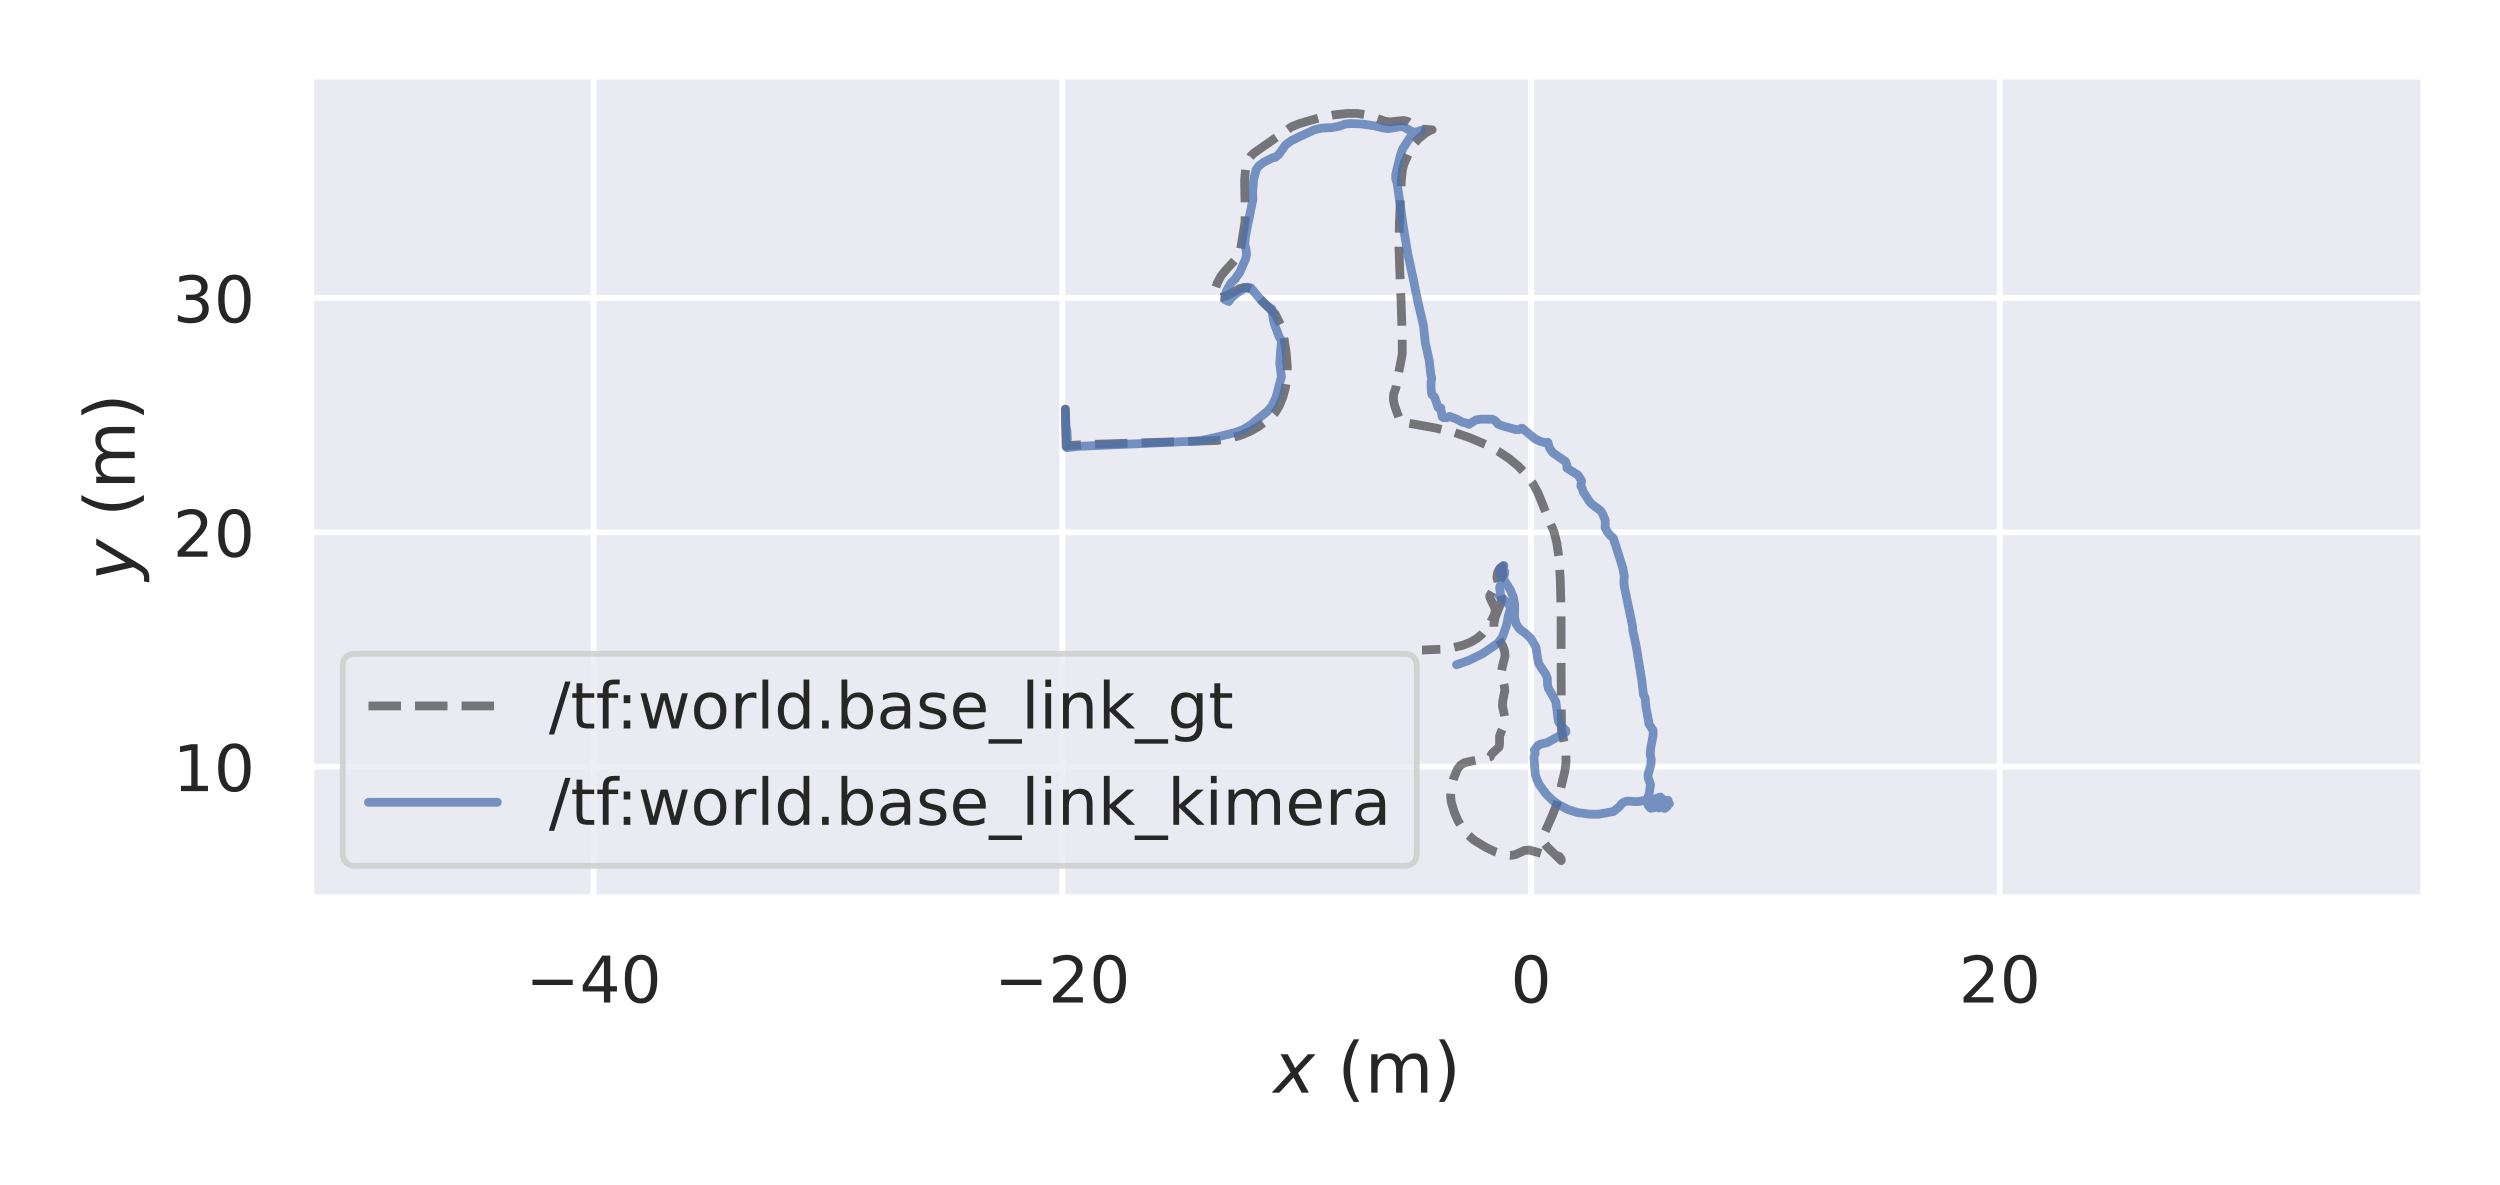 <?xml version="1.0" encoding="utf-8" standalone="no"?>
<!DOCTYPE svg PUBLIC "-//W3C//DTD SVG 1.1//EN"
  "http://www.w3.org/Graphics/SVG/1.1/DTD/svg11.dtd">
<!-- Created with matplotlib (https://matplotlib.org/) -->
<svg height="202.32pt" version="1.1" viewBox="0 0 426.96 202.32" width="426.96pt" xmlns="http://www.w3.org/2000/svg" xmlns:xlink="http://www.w3.org/1999/xlink">
 <defs>
  <style type="text/css">*{stroke-linecap:butt;stroke-linejoin:round;}</style>
 </defs>
 <g id="figure_1">
  <g id="patch_1">
   <path d="M 0 202.32 
L 426.96 202.32 
L 426.96 0 
L 0 0 
z
" style="fill:#ffffff;"/>
  </g>
  <g id="axes_1">
   <g id="patch_2">
    <path d="M 53.032 153.36 
L 414 153.36 
L 414 12.96 
L 53.032 12.96 
z
" style="fill:#eaeaf2;"/>
   </g>
   <g id="matplotlib.axis_1">
    <g id="xtick_1">
     <g id="line2d_1">
      <path clip-path="url(#p9df0162826)" d="M 101.373 153.36 
L 101.373 12.96 
" style="fill:none;stroke:#ffffff;stroke-linecap:round;"/>
     </g>
     <g id="text_1">
      <!-- −40 -->
      <g style="fill:#262626;" transform="translate(89.765 171.218)scale(0.11 -0.11)">
       <defs>
        <path d="M 10.594 35.5 
L 73.188 35.5 
L 73.188 27.203 
L 10.594 27.203 
z
" id="DejaVuSans-8722"/>
        <path d="M 37.797 64.312 
L 12.891 25.391 
L 37.797 25.391 
z
M 35.203 72.906 
L 47.609 72.906 
L 47.609 25.391 
L 58.016 25.391 
L 58.016 17.188 
L 47.609 17.188 
L 47.609 0 
L 37.797 0 
L 37.797 17.188 
L 4.891 17.188 
L 4.891 26.703 
z
" id="DejaVuSans-52"/>
        <path d="M 31.781 66.406 
Q 24.172 66.406 20.328 58.906 
Q 16.5 51.422 16.5 36.375 
Q 16.5 21.391 20.328 13.891 
Q 24.172 6.391 31.781 6.391 
Q 39.453 6.391 43.281 13.891 
Q 47.125 21.391 47.125 36.375 
Q 47.125 51.422 43.281 58.906 
Q 39.453 66.406 31.781 66.406 
z
M 31.781 74.219 
Q 44.047 74.219 50.516 64.516 
Q 56.984 54.828 56.984 36.375 
Q 56.984 17.969 50.516 8.266 
Q 44.047 -1.422 31.781 -1.422 
Q 19.531 -1.422 13.062 8.266 
Q 6.594 17.969 6.594 36.375 
Q 6.594 54.828 13.062 64.516 
Q 19.531 74.219 31.781 74.219 
z
" id="DejaVuSans-48"/>
       </defs>
       <use xlink:href="#DejaVuSans-8722"/>
       <use x="83.789" xlink:href="#DejaVuSans-52"/>
       <use x="147.412" xlink:href="#DejaVuSans-48"/>
      </g>
     </g>
    </g>
    <g id="xtick_2">
     <g id="line2d_2">
      <path clip-path="url(#p9df0162826)" d="M 181.428 153.36 
L 181.428 12.96 
" style="fill:none;stroke:#ffffff;stroke-linecap:round;"/>
     </g>
     <g id="text_2">
      <!-- −20 -->
      <g style="fill:#262626;" transform="translate(169.82 171.218)scale(0.11 -0.11)">
       <defs>
        <path d="M 19.188 8.297 
L 53.609 8.297 
L 53.609 0 
L 7.328 0 
L 7.328 8.297 
Q 12.938 14.109 22.625 23.891 
Q 32.328 33.688 34.812 36.531 
Q 39.547 41.844 41.422 45.531 
Q 43.312 49.219 43.312 52.781 
Q 43.312 58.594 39.234 62.25 
Q 35.156 65.922 28.609 65.922 
Q 23.969 65.922 18.812 64.312 
Q 13.672 62.703 7.812 59.422 
L 7.812 69.391 
Q 13.766 71.781 18.938 73 
Q 24.125 74.219 28.422 74.219 
Q 39.75 74.219 46.484 68.547 
Q 53.219 62.891 53.219 53.422 
Q 53.219 48.922 51.531 44.891 
Q 49.859 40.875 45.406 35.406 
Q 44.188 33.984 37.641 27.219 
Q 31.109 20.453 19.188 8.297 
z
" id="DejaVuSans-50"/>
       </defs>
       <use xlink:href="#DejaVuSans-8722"/>
       <use x="83.789" xlink:href="#DejaVuSans-50"/>
       <use x="147.412" xlink:href="#DejaVuSans-48"/>
      </g>
     </g>
    </g>
    <g id="xtick_3">
     <g id="line2d_3">
      <path clip-path="url(#p9df0162826)" d="M 261.483 153.36 
L 261.483 12.96 
" style="fill:none;stroke:#ffffff;stroke-linecap:round;"/>
     </g>
     <g id="text_3">
      <!-- 0 -->
      <g style="fill:#262626;" transform="translate(257.983 171.218)scale(0.11 -0.11)">
       <use xlink:href="#DejaVuSans-48"/>
      </g>
     </g>
    </g>
    <g id="xtick_4">
     <g id="line2d_4">
      <path clip-path="url(#p9df0162826)" d="M 341.538 153.36 
L 341.538 12.96 
" style="fill:none;stroke:#ffffff;stroke-linecap:round;"/>
     </g>
     <g id="text_4">
      <!-- 20 -->
      <g style="fill:#262626;" transform="translate(334.539 171.218)scale(0.11 -0.11)">
       <use xlink:href="#DejaVuSans-50"/>
       <use x="63.623" xlink:href="#DejaVuSans-48"/>
      </g>
     </g>
    </g>
    <g id="text_5">
     <!-- $x$ (m) -->
     <g style="fill:#262626;" transform="translate(217.496 186.624)scale(0.12 -0.12)">
      <defs>
       <path d="M 60.016 54.688 
L 34.906 27.875 
L 50.297 0 
L 39.984 0 
L 28.422 21.688 
L 8.297 0 
L -2.594 0 
L 24.312 28.812 
L 10.016 54.688 
L 20.312 54.688 
L 30.812 34.906 
L 49.125 54.688 
z
" id="DejaVuSans-Oblique-120"/>
       <path id="DejaVuSans-32"/>
       <path d="M 31 75.875 
Q 24.469 64.656 21.281 53.656 
Q 18.109 42.672 18.109 31.391 
Q 18.109 20.125 21.312 9.062 
Q 24.516 -2 31 -13.188 
L 23.188 -13.188 
Q 15.875 -1.703 12.234 9.375 
Q 8.594 20.453 8.594 31.391 
Q 8.594 42.281 12.203 53.312 
Q 15.828 64.359 23.188 75.875 
z
" id="DejaVuSans-40"/>
       <path d="M 52 44.188 
Q 55.375 50.25 60.062 53.125 
Q 64.75 56 71.094 56 
Q 79.641 56 84.281 50.016 
Q 88.922 44.047 88.922 33.016 
L 88.922 0 
L 79.891 0 
L 79.891 32.719 
Q 79.891 40.578 77.094 44.375 
Q 74.312 48.188 68.609 48.188 
Q 61.625 48.188 57.562 43.547 
Q 53.516 38.922 53.516 30.906 
L 53.516 0 
L 44.484 0 
L 44.484 32.719 
Q 44.484 40.625 41.703 44.406 
Q 38.922 48.188 33.109 48.188 
Q 26.219 48.188 22.156 43.531 
Q 18.109 38.875 18.109 30.906 
L 18.109 0 
L 9.078 0 
L 9.078 54.688 
L 18.109 54.688 
L 18.109 46.188 
Q 21.188 51.219 25.484 53.609 
Q 29.781 56 35.688 56 
Q 41.656 56 45.828 52.969 
Q 50 49.953 52 44.188 
z
" id="DejaVuSans-109"/>
       <path d="M 8.016 75.875 
L 15.828 75.875 
Q 23.141 64.359 26.781 53.312 
Q 30.422 42.281 30.422 31.391 
Q 30.422 20.453 26.781 9.375 
Q 23.141 -1.703 15.828 -13.188 
L 8.016 -13.188 
Q 14.5 -2 17.703 9.062 
Q 20.906 20.125 20.906 31.391 
Q 20.906 42.672 17.703 53.656 
Q 14.5 64.656 8.016 75.875 
z
" id="DejaVuSans-41"/>
      </defs>
      <use transform="translate(0 0.125)" xlink:href="#DejaVuSans-Oblique-120"/>
      <use transform="translate(59.18 0.125)" xlink:href="#DejaVuSans-32"/>
      <use transform="translate(90.967 0.125)" xlink:href="#DejaVuSans-40"/>
      <use transform="translate(129.98 0.125)" xlink:href="#DejaVuSans-109"/>
      <use transform="translate(227.393 0.125)" xlink:href="#DejaVuSans-41"/>
     </g>
    </g>
   </g>
   <g id="matplotlib.axis_2">
    <g id="ytick_1">
     <g id="line2d_5">
      <path clip-path="url(#p9df0162826)" d="M 53.032 130.934 
L 414 130.934 
" style="fill:none;stroke:#ffffff;stroke-linecap:round;"/>
     </g>
     <g id="text_6">
      <!-- 10 -->
      <g style="fill:#262626;" transform="translate(29.535 135.113)scale(0.11 -0.11)">
       <defs>
        <path d="M 12.406 8.297 
L 28.516 8.297 
L 28.516 63.922 
L 10.984 60.406 
L 10.984 69.391 
L 28.422 72.906 
L 38.281 72.906 
L 38.281 8.297 
L 54.391 8.297 
L 54.391 0 
L 12.406 0 
z
" id="DejaVuSans-49"/>
       </defs>
       <use xlink:href="#DejaVuSans-49"/>
       <use x="63.623" xlink:href="#DejaVuSans-48"/>
      </g>
     </g>
    </g>
    <g id="ytick_2">
     <g id="line2d_6">
      <path clip-path="url(#p9df0162826)" d="M 53.032 90.907 
L 414 90.907 
" style="fill:none;stroke:#ffffff;stroke-linecap:round;"/>
     </g>
     <g id="text_7">
      <!-- 20 -->
      <g style="fill:#262626;" transform="translate(29.535 95.086)scale(0.11 -0.11)">
       <use xlink:href="#DejaVuSans-50"/>
       <use x="63.623" xlink:href="#DejaVuSans-48"/>
      </g>
     </g>
    </g>
    <g id="ytick_3">
     <g id="line2d_7">
      <path clip-path="url(#p9df0162826)" d="M 53.032 50.879 
L 414 50.879 
" style="fill:none;stroke:#ffffff;stroke-linecap:round;"/>
     </g>
     <g id="text_8">
      <!-- 30 -->
      <g style="fill:#262626;" transform="translate(29.535 55.058)scale(0.11 -0.11)">
       <defs>
        <path d="M 40.578 39.312 
Q 47.656 37.797 51.625 33 
Q 55.609 28.219 55.609 21.188 
Q 55.609 10.406 48.188 4.484 
Q 40.766 -1.422 27.094 -1.422 
Q 22.516 -1.422 17.656 -0.516 
Q 12.797 0.391 7.625 2.203 
L 7.625 11.719 
Q 11.719 9.328 16.594 8.109 
Q 21.484 6.891 26.812 6.891 
Q 36.078 6.891 40.938 10.547 
Q 45.797 14.203 45.797 21.188 
Q 45.797 27.641 41.281 31.266 
Q 36.766 34.906 28.719 34.906 
L 20.219 34.906 
L 20.219 43.016 
L 29.109 43.016 
Q 36.375 43.016 40.234 45.922 
Q 44.094 48.828 44.094 54.297 
Q 44.094 59.906 40.109 62.906 
Q 36.141 65.922 28.719 65.922 
Q 24.656 65.922 20.016 65.031 
Q 15.375 64.156 9.812 62.312 
L 9.812 71.094 
Q 15.438 72.656 20.344 73.438 
Q 25.25 74.219 29.594 74.219 
Q 40.828 74.219 47.359 69.109 
Q 53.906 64.016 53.906 55.328 
Q 53.906 49.266 50.438 45.094 
Q 46.969 40.922 40.578 39.312 
z
" id="DejaVuSans-51"/>
       </defs>
       <use xlink:href="#DejaVuSans-51"/>
       <use x="63.623" xlink:href="#DejaVuSans-48"/>
      </g>
     </g>
    </g>
    <g id="text_9">
     <!-- $y$ (m) -->
     <g style="fill:#262626;" transform="translate(23.015 99.18)rotate(-90)scale(0.12 -0.12)">
      <defs>
       <path d="M 24.812 -5.078 
Q 18.562 -15.578 14.625 -18.188 
Q 10.688 -20.797 4.594 -20.797 
L -2.484 -20.797 
L -0.984 -13.281 
L 4.203 -13.281 
Q 7.953 -13.281 10.594 -11.234 
Q 13.234 -9.188 16.5 -3.219 
L 19.281 2 
L 7.172 54.688 
L 16.703 54.688 
L 25.781 12.797 
L 50.875 54.688 
L 60.297 54.688 
z
" id="DejaVuSans-Oblique-121"/>
      </defs>
      <use transform="translate(0 0.125)" xlink:href="#DejaVuSans-Oblique-121"/>
      <use transform="translate(59.18 0.125)" xlink:href="#DejaVuSans-32"/>
      <use transform="translate(90.967 0.125)" xlink:href="#DejaVuSans-40"/>
      <use transform="translate(129.98 0.125)" xlink:href="#DejaVuSans-109"/>
      <use transform="translate(227.393 0.125)" xlink:href="#DejaVuSans-41"/>
     </g>
    </g>
   </g>
   <g id="line2d_8">
    <path clip-path="url(#p9df0162826)" d="M 182.033 74.389 
L 181.938 69.851 
L 182.071 76.234 
L 182.115 76.189 
L 182.631 76.092 
L 185.06 75.932 
L 193.184 75.684 
L 207.815 75.229 
L 210.051 74.863 
L 211.938 74.325 
L 213.47 73.683 
L 214.898 72.87 
L 216.933 71.402 
L 217.773 70.473 
L 218.463 69.343 
L 219.085 67.834 
L 219.537 66.177 
L 219.804 64.418 
L 219.853 62.601 
L 219.658 60.217 
L 219.12 56.642 
L 218.669 55.415 
L 217.788 53.637 
L 216.978 52.837 
L 215.195 51.024 
L 213.652 49.414 
L 213.03 49.135 
L 212.434 49.096 
L 211.688 49.303 
L 210.587 49.921 
L 209.477 50.527 
L 208.52 50.782 
L 207.969 50.722 
L 207.646 50.445 
L 207.516 49.995 
L 207.586 49.244 
L 207.887 48.348 
L 208.516 47.159 
L 209.238 46.249 
L 211.289 44.007 
L 211.695 43.346 
L 211.865 42.625 
L 212.399 39.327 
L 212.631 37.877 
L 212.647 35.987 
L 212.556 30.755 
L 212.739 28.805 
L 213.038 27.649 
L 213.532 26.757 
L 214.181 26.114 
L 220.562 21.661 
L 221.897 21.114 
L 225.359 20.107 
L 227.886 19.611 
L 230.189 19.371 
L 231.817 19.372 
L 233.297 19.609 
L 234.643 20.047 
L 236.441 20.676 
L 237.4 20.829 
L 238.495 20.701 
L 239.748 20.579 
L 240.433 20.745 
L 241.102 21.182 
L 242.197 21.869 
L 242.875 22.054 
L 244.585 22.162 
L 244.229 22.276 
L 243.487 22.697 
L 242.274 23.683 
L 241.527 24.513 
L 240.821 25.662 
L 239.789 27.964 
L 239.513 29.021 
L 239.326 30.78 
L 238.991 37.999 
L 238.913 42.198 
L 239.062 46.286 
L 239.258 50.824 
L 239.46 56.967 
L 239.489 60.375 
L 239.25 61.744 
L 238.69 64.53 
L 238.38 66.304 
L 238.009 67.277 
L 237.966 68.278 
L 238.153 69.205 
L 239.122 71.937 
L 239.665 72.141 
L 241.397 72.423 
L 245.123 73.085 
L 248.368 73.86 
L 250.916 74.719 
L 253.702 75.902 
L 255.9 77.097 
L 257.754 78.339 
L 259.257 79.58 
L 260.6 80.975 
L 261.742 82.518 
L 262.673 84.185 
L 263.379 85.952 
L 264.107 87.798 
L 265.394 90.82 
L 265.888 92.775 
L 266.205 95.026 
L 266.461 98.715 
L 266.606 104.431 
L 266.617 115.338 
L 266.676 124.712 
L 267.1 126.686 
L 267.411 128.409 
L 267.457 130.091 
L 267.25 131.713 
L 265.948 137.126 
L 265.159 139.151 
L 263.504 142.889 
L 263.476 143.403 
L 263.652 143.886 
L 264.206 144.6 
L 266.627 146.976 
L 266.636 146.96 
L 266.611 146.701 
L 266.327 146.283 
L 266.01 146.141 
L 265.161 146.178 
L 264.204 146.045 
L 262.543 145.552 
L 261.173 145.177 
L 260.377 145.249 
L 259.657 145.557 
L 258.748 145.972 
L 257.947 146.085 
L 256.867 145.969 
L 255.483 145.535 
L 253.78 144.724 
L 251.774 143.508 
L 250.703 142.586 
L 249.837 141.552 
L 249.016 140.196 
L 248.384 138.745 
L 247.85 136.964 
L 247.739 135.916 
L 247.848 134.582 
L 248.26 132.954 
L 248.888 131.371 
L 249.434 130.681 
L 250.088 130.275 
L 250.828 130.089 
L 252.353 129.782 
L 253.994 129.409 
L 254.5 129.257 
L 254.649 128.989 
L 254.84 128.666 
L 256.022 127.58 
L 256.106 127.029 
L 256.094 125.742 
L 256.433 124.828 
L 256.939 123.659 
L 257.026 122.859 
L 256.903 122.031 
L 256.581 120.539 
L 256.647 119.736 
L 256.999 117.95 
L 256.909 117.114 
L 256.404 114.742 
L 256.629 113.631 
L 257.034 112.058 
L 256.955 111.191 
L 256.677 110.344 
L 256.113 109.375 
L 255.37 108.18 
L 255.141 107.351 
L 255.138 106.488 
L 255.383 105.364 
L 255.95 103.96 
L 256.366 102.796 
L 256.437 101.899 
L 256.281 101.016 
L 255.637 98.609 
L 255.774 97.758 
L 256.094 97.163 
L 256.621 96.735 
L 256.569 96.835 
L 256.518 97.238 
L 256.677 98.104 
L 256.464 98.635 
L 255.82 99.516 
L 255.073 100.619 
L 254.408 101.82 
L 254.507 102.202 
L 255.34 103.916 
L 255.346 104.552 
L 255.132 105.214 
L 254.07 107.152 
L 253.162 108.251 
L 252.235 109.045 
L 251.196 109.659 
L 249.834 110.199 
L 248.131 110.612 
L 246.076 110.879 
L 243.129 111.007 
L 242.856 111.009 
L 242.856 111.009 
" style="fill:none;stroke:#000000;stroke-dasharray:5.55,2.4;stroke-dashoffset:0;stroke-opacity:0.5;stroke-width:1.5;"/>
   </g>
   <g id="line2d_9">
    <path clip-path="url(#p9df0162826)" d="M 182.054 74.349 
L 182.139 74.191 
L 182.287 75.046 
L 182.249 74.251 
L 182.204 73.505 
L 181.981 72.473 
L 181.942 69.987 
L 182.19 76.435 
L 182.529 76.422 
L 184.188 76.226 
L 191.176 75.919 
L 204.803 75.303 
L 207.417 74.746 
L 210.894 73.882 
L 212.35 73.346 
L 213.502 72.642 
L 216.446 70.249 
L 217.239 69.339 
L 217.927 67.858 
L 218.846 64.348 
L 218.56 62.049 
L 218.707 60.009 
L 218.856 58.163 
L 218.449 57.501 
L 217.657 55.374 
L 217.488 54.681 
L 217.197 52.744 
L 216.419 52.273 
L 215.511 51.441 
L 213.623 49.158 
L 213.045 49.046 
L 212.344 49.363 
L 211.165 50.107 
L 210.12 51.018 
L 209.999 51.307 
L 209.87 51.483 
L 209.202 51.187 
L 209.169 51.035 
L 209.267 50.406 
L 209.496 49.63 
L 210.161 48.415 
L 210.628 47.948 
L 210.914 47.716 
L 211.205 47.235 
L 211.746 46.471 
L 212.754 44.162 
L 212.888 43.441 
L 212.821 42.71 
L 212.583 41.678 
L 212.721 40.262 
L 213.985 33.998 
L 213.929 32.641 
L 214.126 30.571 
L 214.531 28.973 
L 214.987 28.341 
L 215.789 27.718 
L 217.437 26.904 
L 217.792 26.886 
L 218.41 26.372 
L 219.074 25.447 
L 219.541 24.764 
L 220.546 24.023 
L 221.782 23.414 
L 224.467 22.178 
L 225.635 21.89 
L 226.854 21.814 
L 227.379 21.816 
L 228.098 21.66 
L 228.662 21.569 
L 229.781 21.179 
L 230.671 21.096 
L 232.578 21.184 
L 234.778 21.494 
L 236.088 21.829 
L 237.041 21.982 
L 237.933 21.839 
L 239.204 21.609 
L 239.682 21.671 
L 241.416 22.621 
L 242.103 22.47 
L 242.793 22.227 
L 241.337 22.833 
L 240.991 23.219 
L 239.57 25.377 
L 239.149 26.58 
L 238.359 29.824 
L 238.375 30.566 
L 238.611 31.311 
L 238.886 33.248 
L 239.633 38.508 
L 240.402 43.235 
L 241.384 47.755 
L 242.083 51.254 
L 243.104 55.633 
L 243.414 58.514 
L 244.082 61.563 
L 244.383 64.165 
L 244.515 64.566 
L 244.399 65.311 
L 244.406 66.358 
L 244.456 66.983 
L 244.588 67.417 
L 244.992 67.813 
L 245.61 69.594 
L 245.973 69.908 
L 246.044 69.832 
L 246.057 69.653 
L 246.11 70.099 
L 246.312 71.177 
L 246.51 71.331 
L 247.056 71.35 
L 247.548 71.121 
L 248.755 71.566 
L 249.782 72.117 
L 250.442 72.255 
L 250.86 72.473 
L 252.034 71.732 
L 252.889 71.584 
L 254.864 71.596 
L 255.357 71.844 
L 255.688 72.234 
L 255.802 72.418 
L 256.544 72.717 
L 258.897 73.368 
L 259.455 73.374 
L 259.817 73.134 
L 260.007 73.163 
L 262.118 74.927 
L 263.079 75.389 
L 264.034 75.642 
L 264.314 75.526 
L 264.402 75.645 
L 264.607 76.448 
L 265.172 77.296 
L 266.407 78.164 
L 267.369 78.822 
L 267.586 79.428 
L 267.61 79.944 
L 269.506 81.131 
L 269.977 81.884 
L 270.113 82.146 
L 269.977 82.963 
L 270.245 83.502 
L 270.389 83.988 
L 271.533 85.774 
L 272.028 86.232 
L 273.36 87.215 
L 273.693 87.754 
L 274.154 88.836 
L 274.132 90.134 
L 274.513 90.843 
L 274.923 91.344 
L 275.53 91.907 
L 276.022 93.42 
L 276.424 94.706 
L 277.149 96.983 
L 277.397 98.391 
L 277.336 99.4 
L 277.423 100.286 
L 278.752 106.64 
L 278.831 107.15 
L 278.851 107.648 
L 279.172 109.072 
L 279.453 110.464 
L 280.385 116.142 
L 280.625 118.168 
L 280.689 118.685 
L 280.961 119.18 
L 281.095 120.723 
L 281.578 123.294 
L 281.572 123.558 
L 282.324 124.746 
L 282.328 125.539 
L 282.168 126.42 
L 281.922 127.74 
L 281.825 128.823 
L 281.999 129.682 
L 281.956 130.501 
L 281.736 131.34 
L 281.456 132.268 
L 281.501 132.904 
L 281.886 133.985 
L 281.66 135.524 
L 281.318 136.593 
L 281.265 136.968 
L 281.511 137.589 
L 281.906 138.03 
L 282.221 137.989 
L 282.404 137.976 
L 282.508 137.83 
L 283.191 137.735 
L 283.318 137.991 
L 283.404 137.946 
L 283.819 137.614 
L 284.051 137.659 
L 284.104 137.834 
L 284.2 137.908 
L 284.295 138.012 
L 284.296 138.067 
L 284.781 137.665 
L 284.585 137.573 
L 285.106 137.257 
L 284.897 137.276 
L 284.73 136.994 
L 284.883 136.682 
L 284.392 136.742 
L 284.176 136.653 
L 283.556 136.118 
L 282.584 136.463 
L 282.275 136.683 
L 281.212 136.621 
L 279.847 136.89 
L 279.155 136.898 
L 277.966 136.795 
L 277.384 136.961 
L 276.924 137.303 
L 276.53 137.796 
L 275.551 138.593 
L 273.005 139.057 
L 271.502 139.044 
L 269.417 138.778 
L 267.849 138.278 
L 266.204 137.437 
L 265.159 136.687 
L 264.072 135.635 
L 263.475 134.822 
L 262.861 133.96 
L 262.432 133.014 
L 262.194 132.264 
L 262.115 131.136 
L 261.969 129.273 
L 262.18 128.634 
L 262.046 128.074 
L 262.663 127.303 
L 263.188 127.054 
L 264.118 126.867 
L 265.01 126.407 
L 266.354 125.665 
L 267.101 125.286 
L 267.441 125.019 
L 267.266 125.002 
L 267.328 124.809 
L 267.397 124.699 
L 267.328 124.661 
L 267.152 124.5 
L 266.33 123.485 
L 266.17 123.255 
L 266.045 122.503 
L 265.937 121.532 
L 265.719 119.894 
L 265.229 118.922 
L 264.434 117.556 
L 264.296 116.908 
L 264.254 115.813 
L 263.985 115.141 
L 263.297 114.138 
L 262.779 113.303 
L 262.609 112.5 
L 262.315 110.545 
L 261.394 108.973 
L 260.623 108.266 
L 259.452 107.36 
L 258.923 106.532 
L 258.632 105.34 
L 258.688 104.297 
L 258.68 103.194 
L 258.464 102.019 
L 257.968 100.79 
L 256.318 98.133 
L 256.171 97.491 
L 256.198 97.035 
L 256.797 96.55 
L 256.856 96.576 
L 256.648 97.444 
L 256.712 97.418 
L 256.902 97.458 
L 256.991 97.632 
L 256.943 98.122 
L 256.306 99.787 
L 256.104 100.394 
L 256.243 101.367 
L 256.07 101.802 
L 256.173 101.761 
L 256.674 102.241 
L 257.554 103.09 
L 258.012 103.77 
L 257.576 105.274 
L 257.3 106.777 
L 256.578 108.823 
L 255.86 109.824 
L 253.13 111.68 
L 250.807 112.799 
L 248.975 113.46 
L 248.754 113.526 
L 248.754 113.526 
" style="fill:none;stroke:#4c72b0;stroke-linecap:round;stroke-opacity:0.75;stroke-width:1.5;"/>
   </g>
   <g id="patch_3">
    <path d="M 53.032 153.36 
L 53.032 12.96 
" style="fill:none;stroke:#ffffff;stroke-linecap:square;stroke-linejoin:miter;stroke-width:1.25;"/>
   </g>
   <g id="patch_4">
    <path d="M 414 153.36 
L 414 12.96 
" style="fill:none;stroke:#ffffff;stroke-linecap:square;stroke-linejoin:miter;stroke-width:1.25;"/>
   </g>
   <g id="patch_5">
    <path d="M 53.032 153.36 
L 414 153.36 
" style="fill:none;stroke:#ffffff;stroke-linecap:square;stroke-linejoin:miter;stroke-width:1.25;"/>
   </g>
   <g id="patch_6">
    <path d="M 53.032 12.96 
L 414 12.96 
" style="fill:none;stroke:#ffffff;stroke-linecap:square;stroke-linejoin:miter;stroke-width:1.25;"/>
   </g>
   <g id="legend_1">
    <g id="patch_7">
     <path d="M 60.733 147.86 
L 239.761 147.86 
Q 241.961 147.86 241.961 145.66 
L 241.961 113.856 
Q 241.961 111.656 239.761 111.656 
L 60.733 111.656 
Q 58.532 111.656 58.532 113.856 
L 58.532 145.66 
Q 58.532 147.86 60.733 147.86 
z
" style="fill:#eaeaf2;opacity:0.8;stroke:#cccccc;stroke-linejoin:miter;"/>
    </g>
    <g id="line2d_10">
     <path d="M 62.932 120.565 
L 84.933 120.565 
" style="fill:none;stroke:#000000;stroke-dasharray:5.55,2.4;stroke-dashoffset:0;stroke-opacity:0.5;stroke-width:1.5;"/>
    </g>
    <g id="line2d_11"/>
    <g id="text_10">
     <!-- /tf:world.base_link_gt -->
     <g style="fill:#262626;" transform="translate(93.733 124.415)scale(0.11 -0.11)">
      <defs>
       <path d="M 25.391 72.906 
L 33.688 72.906 
L 8.297 -9.281 
L 0 -9.281 
z
" id="DejaVuSans-47"/>
       <path d="M 18.312 70.219 
L 18.312 54.688 
L 36.812 54.688 
L 36.812 47.703 
L 18.312 47.703 
L 18.312 18.016 
Q 18.312 11.328 20.141 9.422 
Q 21.969 7.516 27.594 7.516 
L 36.812 7.516 
L 36.812 0 
L 27.594 0 
Q 17.188 0 13.234 3.875 
Q 9.281 7.766 9.281 18.016 
L 9.281 47.703 
L 2.688 47.703 
L 2.688 54.688 
L 9.281 54.688 
L 9.281 70.219 
z
" id="DejaVuSans-116"/>
       <path d="M 37.109 75.984 
L 37.109 68.5 
L 28.516 68.5 
Q 23.688 68.5 21.797 66.547 
Q 19.922 64.594 19.922 59.516 
L 19.922 54.688 
L 34.719 54.688 
L 34.719 47.703 
L 19.922 47.703 
L 19.922 0 
L 10.891 0 
L 10.891 47.703 
L 2.297 47.703 
L 2.297 54.688 
L 10.891 54.688 
L 10.891 58.5 
Q 10.891 67.625 15.141 71.797 
Q 19.391 75.984 28.609 75.984 
z
" id="DejaVuSans-102"/>
       <path d="M 11.719 12.406 
L 22.016 12.406 
L 22.016 0 
L 11.719 0 
z
M 11.719 51.703 
L 22.016 51.703 
L 22.016 39.312 
L 11.719 39.312 
z
" id="DejaVuSans-58"/>
       <path d="M 4.203 54.688 
L 13.188 54.688 
L 24.422 12.016 
L 35.594 54.688 
L 46.188 54.688 
L 57.422 12.016 
L 68.609 54.688 
L 77.594 54.688 
L 63.281 0 
L 52.688 0 
L 40.922 44.828 
L 29.109 0 
L 18.5 0 
z
" id="DejaVuSans-119"/>
       <path d="M 30.609 48.391 
Q 23.391 48.391 19.188 42.75 
Q 14.984 37.109 14.984 27.297 
Q 14.984 17.484 19.156 11.844 
Q 23.344 6.203 30.609 6.203 
Q 37.797 6.203 41.984 11.859 
Q 46.188 17.531 46.188 27.297 
Q 46.188 37.016 41.984 42.703 
Q 37.797 48.391 30.609 48.391 
z
M 30.609 56 
Q 42.328 56 49.016 48.375 
Q 55.719 40.766 55.719 27.297 
Q 55.719 13.875 49.016 6.219 
Q 42.328 -1.422 30.609 -1.422 
Q 18.844 -1.422 12.172 6.219 
Q 5.516 13.875 5.516 27.297 
Q 5.516 40.766 12.172 48.375 
Q 18.844 56 30.609 56 
z
" id="DejaVuSans-111"/>
       <path d="M 41.109 46.297 
Q 39.594 47.172 37.812 47.578 
Q 36.031 48 33.891 48 
Q 26.266 48 22.188 43.047 
Q 18.109 38.094 18.109 28.812 
L 18.109 0 
L 9.078 0 
L 9.078 54.688 
L 18.109 54.688 
L 18.109 46.188 
Q 20.953 51.172 25.484 53.578 
Q 30.031 56 36.531 56 
Q 37.453 56 38.578 55.875 
Q 39.703 55.766 41.062 55.516 
z
" id="DejaVuSans-114"/>
       <path d="M 9.422 75.984 
L 18.406 75.984 
L 18.406 0 
L 9.422 0 
z
" id="DejaVuSans-108"/>
       <path d="M 45.406 46.391 
L 45.406 75.984 
L 54.391 75.984 
L 54.391 0 
L 45.406 0 
L 45.406 8.203 
Q 42.578 3.328 38.25 0.953 
Q 33.938 -1.422 27.875 -1.422 
Q 17.969 -1.422 11.734 6.484 
Q 5.516 14.406 5.516 27.297 
Q 5.516 40.188 11.734 48.094 
Q 17.969 56 27.875 56 
Q 33.938 56 38.25 53.625 
Q 42.578 51.266 45.406 46.391 
z
M 14.797 27.297 
Q 14.797 17.391 18.875 11.75 
Q 22.953 6.109 30.078 6.109 
Q 37.203 6.109 41.297 11.75 
Q 45.406 17.391 45.406 27.297 
Q 45.406 37.203 41.297 42.844 
Q 37.203 48.484 30.078 48.484 
Q 22.953 48.484 18.875 42.844 
Q 14.797 37.203 14.797 27.297 
z
" id="DejaVuSans-100"/>
       <path d="M 10.688 12.406 
L 21 12.406 
L 21 0 
L 10.688 0 
z
" id="DejaVuSans-46"/>
       <path d="M 48.688 27.297 
Q 48.688 37.203 44.609 42.844 
Q 40.531 48.484 33.406 48.484 
Q 26.266 48.484 22.188 42.844 
Q 18.109 37.203 18.109 27.297 
Q 18.109 17.391 22.188 11.75 
Q 26.266 6.109 33.406 6.109 
Q 40.531 6.109 44.609 11.75 
Q 48.688 17.391 48.688 27.297 
z
M 18.109 46.391 
Q 20.953 51.266 25.266 53.625 
Q 29.594 56 35.594 56 
Q 45.562 56 51.781 48.094 
Q 58.016 40.188 58.016 27.297 
Q 58.016 14.406 51.781 6.484 
Q 45.562 -1.422 35.594 -1.422 
Q 29.594 -1.422 25.266 0.953 
Q 20.953 3.328 18.109 8.203 
L 18.109 0 
L 9.078 0 
L 9.078 75.984 
L 18.109 75.984 
z
" id="DejaVuSans-98"/>
       <path d="M 34.281 27.484 
Q 23.391 27.484 19.188 25 
Q 14.984 22.516 14.984 16.5 
Q 14.984 11.719 18.141 8.906 
Q 21.297 6.109 26.703 6.109 
Q 34.188 6.109 38.703 11.406 
Q 43.219 16.703 43.219 25.484 
L 43.219 27.484 
z
M 52.203 31.203 
L 52.203 0 
L 43.219 0 
L 43.219 8.297 
Q 40.141 3.328 35.547 0.953 
Q 30.953 -1.422 24.312 -1.422 
Q 15.922 -1.422 10.953 3.297 
Q 6 8.016 6 15.922 
Q 6 25.141 12.172 29.828 
Q 18.359 34.516 30.609 34.516 
L 43.219 34.516 
L 43.219 35.406 
Q 43.219 41.609 39.141 45 
Q 35.062 48.391 27.688 48.391 
Q 23 48.391 18.547 47.266 
Q 14.109 46.141 10.016 43.891 
L 10.016 52.203 
Q 14.938 54.109 19.578 55.047 
Q 24.219 56 28.609 56 
Q 40.484 56 46.344 49.844 
Q 52.203 43.703 52.203 31.203 
z
" id="DejaVuSans-97"/>
       <path d="M 44.281 53.078 
L 44.281 44.578 
Q 40.484 46.531 36.375 47.5 
Q 32.281 48.484 27.875 48.484 
Q 21.188 48.484 17.844 46.438 
Q 14.5 44.391 14.5 40.281 
Q 14.5 37.156 16.891 35.375 
Q 19.281 33.594 26.516 31.984 
L 29.594 31.297 
Q 39.156 29.25 43.188 25.516 
Q 47.219 21.781 47.219 15.094 
Q 47.219 7.469 41.188 3.016 
Q 35.156 -1.422 24.609 -1.422 
Q 20.219 -1.422 15.453 -0.562 
Q 10.688 0.297 5.422 2 
L 5.422 11.281 
Q 10.406 8.688 15.234 7.391 
Q 20.062 6.109 24.812 6.109 
Q 31.156 6.109 34.562 8.281 
Q 37.984 10.453 37.984 14.406 
Q 37.984 18.062 35.516 20.016 
Q 33.062 21.969 24.703 23.781 
L 21.578 24.516 
Q 13.234 26.266 9.516 29.906 
Q 5.812 33.547 5.812 39.891 
Q 5.812 47.609 11.281 51.797 
Q 16.75 56 26.812 56 
Q 31.781 56 36.172 55.266 
Q 40.578 54.547 44.281 53.078 
z
" id="DejaVuSans-115"/>
       <path d="M 56.203 29.594 
L 56.203 25.203 
L 14.891 25.203 
Q 15.484 15.922 20.484 11.062 
Q 25.484 6.203 34.422 6.203 
Q 39.594 6.203 44.453 7.469 
Q 49.312 8.734 54.109 11.281 
L 54.109 2.781 
Q 49.266 0.734 44.188 -0.344 
Q 39.109 -1.422 33.891 -1.422 
Q 20.797 -1.422 13.156 6.188 
Q 5.516 13.812 5.516 26.812 
Q 5.516 40.234 12.766 48.109 
Q 20.016 56 32.328 56 
Q 43.359 56 49.781 48.891 
Q 56.203 41.797 56.203 29.594 
z
M 47.219 32.234 
Q 47.125 39.594 43.094 43.984 
Q 39.062 48.391 32.422 48.391 
Q 24.906 48.391 20.391 44.141 
Q 15.875 39.891 15.188 32.172 
z
" id="DejaVuSans-101"/>
       <path d="M 50.984 -16.609 
L 50.984 -23.578 
L -0.984 -23.578 
L -0.984 -16.609 
z
" id="DejaVuSans-95"/>
       <path d="M 9.422 54.688 
L 18.406 54.688 
L 18.406 0 
L 9.422 0 
z
M 9.422 75.984 
L 18.406 75.984 
L 18.406 64.594 
L 9.422 64.594 
z
" id="DejaVuSans-105"/>
       <path d="M 54.891 33.016 
L 54.891 0 
L 45.906 0 
L 45.906 32.719 
Q 45.906 40.484 42.875 44.328 
Q 39.844 48.188 33.797 48.188 
Q 26.516 48.188 22.312 43.547 
Q 18.109 38.922 18.109 30.906 
L 18.109 0 
L 9.078 0 
L 9.078 54.688 
L 18.109 54.688 
L 18.109 46.188 
Q 21.344 51.125 25.703 53.562 
Q 30.078 56 35.797 56 
Q 45.219 56 50.047 50.172 
Q 54.891 44.344 54.891 33.016 
z
" id="DejaVuSans-110"/>
       <path d="M 9.078 75.984 
L 18.109 75.984 
L 18.109 31.109 
L 44.922 54.688 
L 56.391 54.688 
L 27.391 29.109 
L 57.625 0 
L 45.906 0 
L 18.109 26.703 
L 18.109 0 
L 9.078 0 
z
" id="DejaVuSans-107"/>
       <path d="M 45.406 27.984 
Q 45.406 37.75 41.375 43.109 
Q 37.359 48.484 30.078 48.484 
Q 22.859 48.484 18.828 43.109 
Q 14.797 37.75 14.797 27.984 
Q 14.797 18.266 18.828 12.891 
Q 22.859 7.516 30.078 7.516 
Q 37.359 7.516 41.375 12.891 
Q 45.406 18.266 45.406 27.984 
z
M 54.391 6.781 
Q 54.391 -7.172 48.188 -13.984 
Q 42 -20.797 29.203 -20.797 
Q 24.469 -20.797 20.266 -20.094 
Q 16.062 -19.391 12.109 -17.922 
L 12.109 -9.188 
Q 16.062 -11.328 19.922 -12.344 
Q 23.781 -13.375 27.781 -13.375 
Q 36.625 -13.375 41.016 -8.766 
Q 45.406 -4.156 45.406 5.172 
L 45.406 9.625 
Q 42.625 4.781 38.281 2.391 
Q 33.938 0 27.875 0 
Q 17.828 0 11.672 7.656 
Q 5.516 15.328 5.516 27.984 
Q 5.516 40.672 11.672 48.328 
Q 17.828 56 27.875 56 
Q 33.938 56 38.281 53.609 
Q 42.625 51.219 45.406 46.391 
L 45.406 54.688 
L 54.391 54.688 
z
" id="DejaVuSans-103"/>
      </defs>
      <use xlink:href="#DejaVuSans-47"/>
      <use x="33.691" xlink:href="#DejaVuSans-116"/>
      <use x="72.9" xlink:href="#DejaVuSans-102"/>
      <use x="104.48" xlink:href="#DejaVuSans-58"/>
      <use x="138.172" xlink:href="#DejaVuSans-119"/>
      <use x="219.959" xlink:href="#DejaVuSans-111"/>
      <use x="281.141" xlink:href="#DejaVuSans-114"/>
      <use x="322.254" xlink:href="#DejaVuSans-108"/>
      <use x="350.037" xlink:href="#DejaVuSans-100"/>
      <use x="413.514" xlink:href="#DejaVuSans-46"/>
      <use x="445.301" xlink:href="#DejaVuSans-98"/>
      <use x="508.777" xlink:href="#DejaVuSans-97"/>
      <use x="570.057" xlink:href="#DejaVuSans-115"/>
      <use x="622.156" xlink:href="#DejaVuSans-101"/>
      <use x="683.68" xlink:href="#DejaVuSans-95"/>
      <use x="733.68" xlink:href="#DejaVuSans-108"/>
      <use x="761.463" xlink:href="#DejaVuSans-105"/>
      <use x="789.246" xlink:href="#DejaVuSans-110"/>
      <use x="852.625" xlink:href="#DejaVuSans-107"/>
      <use x="910.535" xlink:href="#DejaVuSans-95"/>
      <use x="960.535" xlink:href="#DejaVuSans-103"/>
      <use x="1024.012" xlink:href="#DejaVuSans-116"/>
     </g>
    </g>
    <g id="line2d_12">
     <path d="M 62.932 137.016 
L 84.933 137.016 
" style="fill:none;stroke:#4c72b0;stroke-linecap:round;stroke-opacity:0.75;stroke-width:1.5;"/>
    </g>
    <g id="line2d_13"/>
    <g id="text_11">
     <!-- /tf:world.base_link_kimera -->
     <g style="fill:#262626;" transform="translate(93.733 140.866)scale(0.11 -0.11)">
      <use xlink:href="#DejaVuSans-47"/>
      <use x="33.691" xlink:href="#DejaVuSans-116"/>
      <use x="72.9" xlink:href="#DejaVuSans-102"/>
      <use x="104.48" xlink:href="#DejaVuSans-58"/>
      <use x="138.172" xlink:href="#DejaVuSans-119"/>
      <use x="219.959" xlink:href="#DejaVuSans-111"/>
      <use x="281.141" xlink:href="#DejaVuSans-114"/>
      <use x="322.254" xlink:href="#DejaVuSans-108"/>
      <use x="350.037" xlink:href="#DejaVuSans-100"/>
      <use x="413.514" xlink:href="#DejaVuSans-46"/>
      <use x="445.301" xlink:href="#DejaVuSans-98"/>
      <use x="508.777" xlink:href="#DejaVuSans-97"/>
      <use x="570.057" xlink:href="#DejaVuSans-115"/>
      <use x="622.156" xlink:href="#DejaVuSans-101"/>
      <use x="683.68" xlink:href="#DejaVuSans-95"/>
      <use x="733.68" xlink:href="#DejaVuSans-108"/>
      <use x="761.463" xlink:href="#DejaVuSans-105"/>
      <use x="789.246" xlink:href="#DejaVuSans-110"/>
      <use x="852.625" xlink:href="#DejaVuSans-107"/>
      <use x="910.535" xlink:href="#DejaVuSans-95"/>
      <use x="960.535" xlink:href="#DejaVuSans-107"/>
      <use x="1018.445" xlink:href="#DejaVuSans-105"/>
      <use x="1046.229" xlink:href="#DejaVuSans-109"/>
      <use x="1143.641" xlink:href="#DejaVuSans-101"/>
      <use x="1205.164" xlink:href="#DejaVuSans-114"/>
      <use x="1246.277" xlink:href="#DejaVuSans-97"/>
     </g>
    </g>
   </g>
  </g>
 </g>
 <defs>
  <clipPath id="p9df0162826">
   <rect height="140.4" width="360.967" x="53.032" y="12.96"/>
  </clipPath>
 </defs>
</svg>

